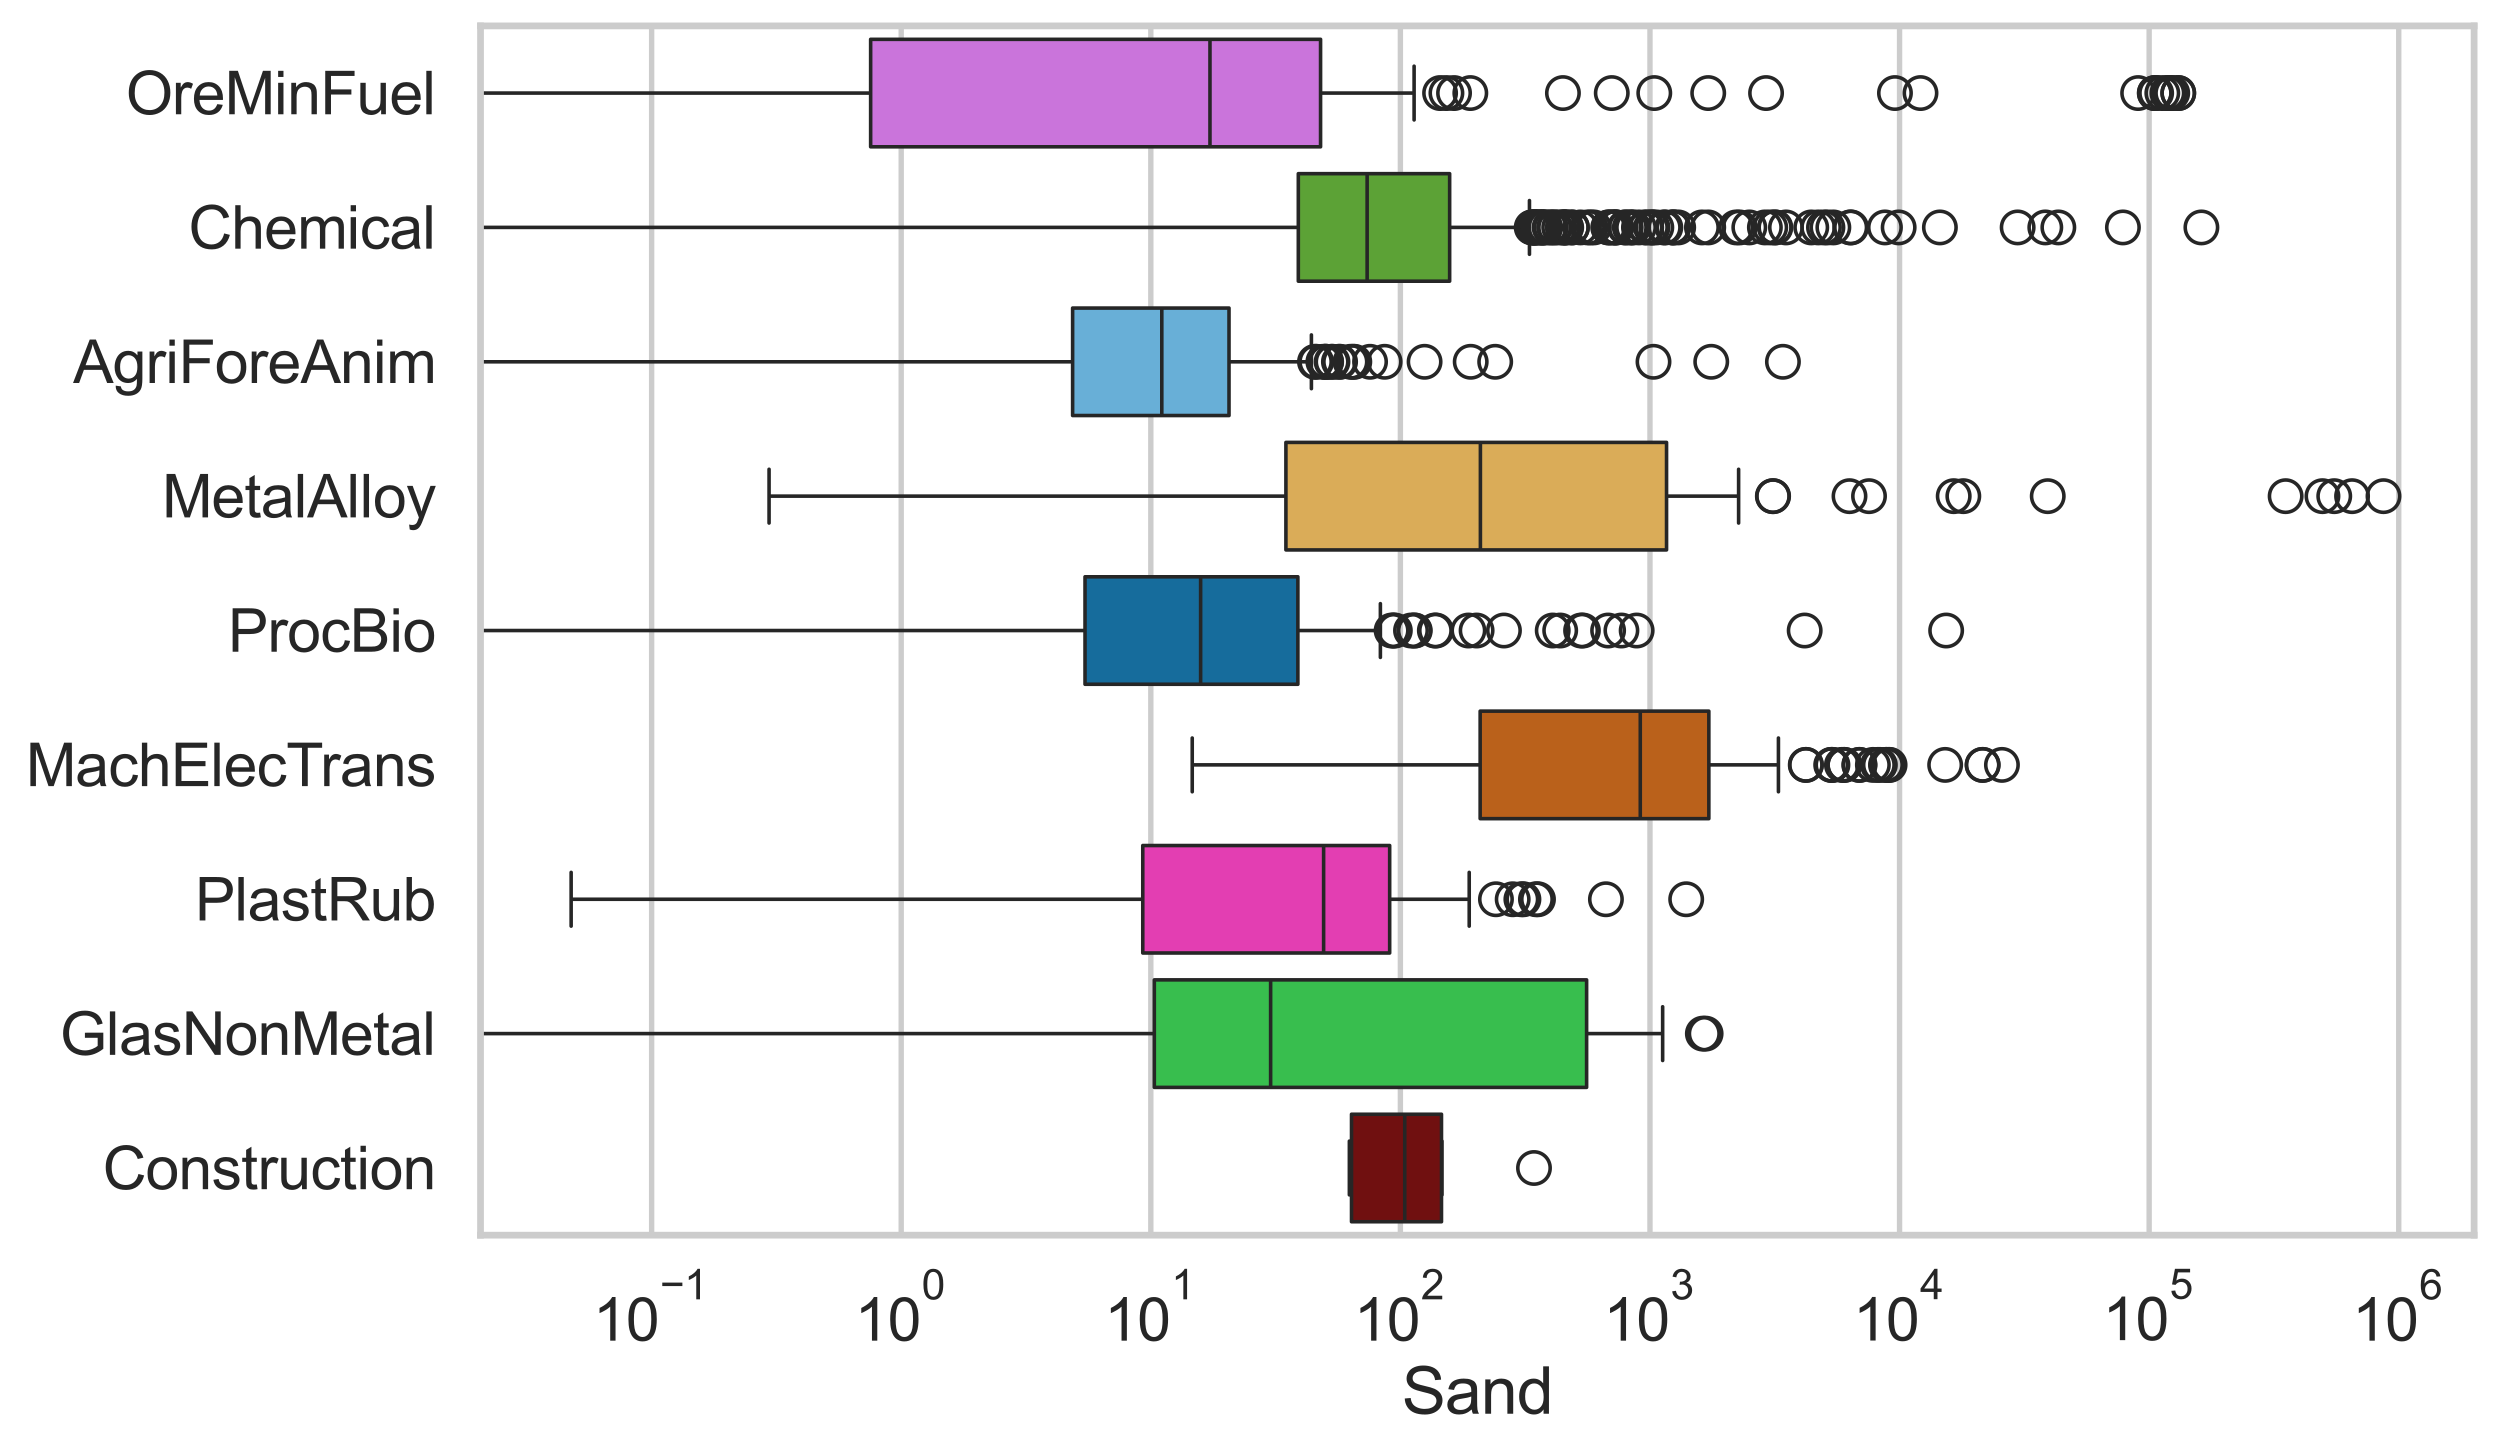 <?xml version="1.0" encoding="utf-8" standalone="no"?>
<!DOCTYPE svg PUBLIC "-//W3C//DTD SVG 1.1//EN"
  "http://www.w3.org/Graphics/SVG/1.1/DTD/svg11.dtd">
<svg xmlns:xlink="http://www.w3.org/1999/xlink" width="695.577pt" height="404.121pt" viewBox="0 0 695.577 404.121" xmlns="http://www.w3.org/2000/svg" version="1.1">
 <defs>
  <style type="text/css">*{stroke-linejoin: round; stroke-linecap: butt}</style>
 </defs>
 <g id="figure_1">
  <g id="patch_1">
   <path d="M 0 404.121 
L 695.577 404.121 
L 695.577 0 
L 0 0 
z
" style="fill: #ffffff"/>
  </g>
  <g id="axes_1">
   <g id="patch_2">
    <path d="M 133.697 343.665 
L 688.377 343.665 
L 688.377 7.2 
L 133.697 7.2 
z
" style="fill: #ffffff"/>
   </g>
   <g id="matplotlib.axis_1">
    <g id="xtick_1">
     <g id="line2d_1">
      <path d="M 181.304 343.665 
L 181.304 7.2 
" clip-path="url(#p7e5b88539c)" style="fill: none; stroke: #cccccc; stroke-width: 1.5; stroke-linecap: round"/>
     </g>
     <g id="text_1">
      <!-- $\mathdefault{10^{-1}}$ -->
      <g style="fill: #262626" transform="translate(164.969 373.18) scale(0.165 -0.165)">
       <defs>
        <path id="ArialMT-31" d="M 2384 0 
L 1822 0 
L 1822 3584 
Q 1619 3391 1289 3197 
Q 959 3003 697 2906 
L 697 3450 
Q 1169 3672 1522 3987 
Q 1875 4303 2022 4600 
L 2384 4600 
L 2384 0 
z
" transform="scale(0.016)"/>
        <path id="ArialMT-30" d="M 266 2259 
Q 266 3072 433 3567 
Q 600 4063 929 4331 
Q 1259 4600 1759 4600 
Q 2128 4600 2406 4451 
Q 2684 4303 2865 4023 
Q 3047 3744 3150 3342 
Q 3253 2941 3253 2259 
Q 3253 1453 3087 958 
Q 2922 463 2592 192 
Q 2263 -78 1759 -78 
Q 1097 -78 719 397 
Q 266 969 266 2259 
z
M 844 2259 
Q 844 1131 1108 757 
Q 1372 384 1759 384 
Q 2147 384 2411 759 
Q 2675 1134 2675 2259 
Q 2675 3391 2411 3762 
Q 2147 4134 1753 4134 
Q 1366 4134 1134 3806 
Q 844 3388 844 2259 
z
" transform="scale(0.016)"/>
        <path id="ArialMT-2212" d="M 3381 1997 
L 356 1997 
L 356 2522 
L 3381 2522 
L 3381 1997 
z
" transform="scale(0.016)"/>
       </defs>
       <use xlink:href="#ArialMT-31" transform="translate(0 0.994)"/>
       <use xlink:href="#ArialMT-30" transform="translate(55.615 0.994)"/>
       <use xlink:href="#ArialMT-2212" transform="translate(112.973 70.688) scale(0.7)"/>
       <use xlink:href="#ArialMT-31" transform="translate(153.852 70.688) scale(0.7)"/>
      </g>
     </g>
    </g>
    <g id="xtick_2">
     <g id="line2d_2">
      <path d="M 250.746 343.665 
L 250.746 7.2 
" clip-path="url(#p7e5b88539c)" style="fill: none; stroke: #cccccc; stroke-width: 1.5; stroke-linecap: round"/>
     </g>
     <g id="text_2">
      <!-- $\mathdefault{10^{0}}$ -->
      <g style="fill: #262626" transform="translate(237.794 373.18) scale(0.165 -0.165)">
       <use xlink:href="#ArialMT-31" transform="translate(0 0.994)"/>
       <use xlink:href="#ArialMT-30" transform="translate(55.615 0.994)"/>
       <use xlink:href="#ArialMT-30" transform="translate(112.973 70.688) scale(0.7)"/>
      </g>
     </g>
    </g>
    <g id="xtick_3">
     <g id="line2d_3">
      <path d="M 320.189 343.665 
L 320.189 7.2 
" clip-path="url(#p7e5b88539c)" style="fill: none; stroke: #cccccc; stroke-width: 1.5; stroke-linecap: round"/>
     </g>
     <g id="text_3">
      <!-- $\mathdefault{10^{1}}$ -->
      <g style="fill: #262626" transform="translate(307.236 373.18) scale(0.165 -0.165)">
       <use xlink:href="#ArialMT-31" transform="translate(0 0.994)"/>
       <use xlink:href="#ArialMT-30" transform="translate(55.615 0.994)"/>
       <use xlink:href="#ArialMT-31" transform="translate(112.973 70.688) scale(0.7)"/>
      </g>
     </g>
    </g>
    <g id="xtick_4">
     <g id="line2d_4">
      <path d="M 389.631 343.665 
L 389.631 7.2 
" clip-path="url(#p7e5b88539c)" style="fill: none; stroke: #cccccc; stroke-width: 1.5; stroke-linecap: round"/>
     </g>
     <g id="text_4">
      <!-- $\mathdefault{10^{2}}$ -->
      <g style="fill: #262626" transform="translate(376.679 373.18) scale(0.165 -0.165)">
       <defs>
        <path id="ArialMT-32" d="M 3222 541 
L 3222 0 
L 194 0 
Q 188 203 259 391 
Q 375 700 629 1000 
Q 884 1300 1366 1694 
Q 2113 2306 2375 2664 
Q 2638 3022 2638 3341 
Q 2638 3675 2398 3904 
Q 2159 4134 1775 4134 
Q 1369 4134 1125 3890 
Q 881 3647 878 3216 
L 300 3275 
Q 359 3922 746 4261 
Q 1134 4600 1788 4600 
Q 2447 4600 2831 4234 
Q 3216 3869 3216 3328 
Q 3216 3053 3103 2787 
Q 2991 2522 2730 2228 
Q 2469 1934 1863 1422 
Q 1356 997 1212 845 
Q 1069 694 975 541 
L 3222 541 
z
" transform="scale(0.016)"/>
       </defs>
       <use xlink:href="#ArialMT-31" transform="translate(0 0.994)"/>
       <use xlink:href="#ArialMT-30" transform="translate(55.615 0.994)"/>
       <use xlink:href="#ArialMT-32" transform="translate(112.973 70.688) scale(0.7)"/>
      </g>
     </g>
    </g>
    <g id="xtick_5">
     <g id="line2d_5">
      <path d="M 459.074 343.665 
L 459.074 7.2 
" clip-path="url(#p7e5b88539c)" style="fill: none; stroke: #cccccc; stroke-width: 1.5; stroke-linecap: round"/>
     </g>
     <g id="text_5">
      <!-- $\mathdefault{10^{3}}$ -->
      <g style="fill: #262626" transform="translate(446.121 373.18) scale(0.165 -0.165)">
       <defs>
        <path id="ArialMT-33" d="M 269 1209 
L 831 1284 
Q 928 806 1161 595 
Q 1394 384 1728 384 
Q 2125 384 2398 659 
Q 2672 934 2672 1341 
Q 2672 1728 2419 1979 
Q 2166 2231 1775 2231 
Q 1616 2231 1378 2169 
L 1441 2663 
Q 1497 2656 1531 2656 
Q 1891 2656 2178 2843 
Q 2466 3031 2466 3422 
Q 2466 3731 2256 3934 
Q 2047 4138 1716 4138 
Q 1388 4138 1169 3931 
Q 950 3725 888 3313 
L 325 3413 
Q 428 3978 793 4289 
Q 1159 4600 1703 4600 
Q 2078 4600 2393 4439 
Q 2709 4278 2876 4000 
Q 3044 3722 3044 3409 
Q 3044 3113 2884 2869 
Q 2725 2625 2413 2481 
Q 2819 2388 3044 2092 
Q 3269 1797 3269 1353 
Q 3269 753 2831 336 
Q 2394 -81 1725 -81 
Q 1122 -81 723 278 
Q 325 638 269 1209 
z
" transform="scale(0.016)"/>
       </defs>
       <use xlink:href="#ArialMT-31" transform="translate(0 0.994)"/>
       <use xlink:href="#ArialMT-30" transform="translate(55.615 0.994)"/>
       <use xlink:href="#ArialMT-33" transform="translate(112.973 70.688) scale(0.7)"/>
      </g>
     </g>
    </g>
    <g id="xtick_6">
     <g id="line2d_6">
      <path d="M 528.516 343.665 
L 528.516 7.2 
" clip-path="url(#p7e5b88539c)" style="fill: none; stroke: #cccccc; stroke-width: 1.5; stroke-linecap: round"/>
     </g>
     <g id="text_6">
      <!-- $\mathdefault{10^{4}}$ -->
      <g style="fill: #262626" transform="translate(515.564 373.015) scale(0.165 -0.165)">
       <defs>
        <path id="ArialMT-34" d="M 2069 0 
L 2069 1097 
L 81 1097 
L 81 1613 
L 2172 4581 
L 2631 4581 
L 2631 1613 
L 3250 1613 
L 3250 1097 
L 2631 1097 
L 2631 0 
L 2069 0 
z
M 2069 1613 
L 2069 3678 
L 634 1613 
L 2069 1613 
z
" transform="scale(0.016)"/>
       </defs>
       <use xlink:href="#ArialMT-31" transform="translate(0 0.202)"/>
       <use xlink:href="#ArialMT-30" transform="translate(55.615 0.202)"/>
       <use xlink:href="#ArialMT-34" transform="translate(112.973 69.895) scale(0.7)"/>
      </g>
     </g>
    </g>
    <g id="xtick_7">
     <g id="line2d_7">
      <path d="M 597.959 343.665 
L 597.959 7.2 
" clip-path="url(#p7e5b88539c)" style="fill: none; stroke: #cccccc; stroke-width: 1.5; stroke-linecap: round"/>
     </g>
     <g id="text_7">
      <!-- $\mathdefault{10^{5}}$ -->
      <g style="fill: #262626" transform="translate(585.006 373.015) scale(0.165 -0.165)">
       <defs>
        <path id="ArialMT-35" d="M 266 1200 
L 856 1250 
Q 922 819 1161 601 
Q 1400 384 1738 384 
Q 2144 384 2425 690 
Q 2706 997 2706 1503 
Q 2706 1984 2436 2262 
Q 2166 2541 1728 2541 
Q 1456 2541 1237 2417 
Q 1019 2294 894 2097 
L 366 2166 
L 809 4519 
L 3088 4519 
L 3088 3981 
L 1259 3981 
L 1013 2750 
Q 1425 3038 1878 3038 
Q 2478 3038 2890 2622 
Q 3303 2206 3303 1553 
Q 3303 931 2941 478 
Q 2500 -78 1738 -78 
Q 1113 -78 717 272 
Q 322 622 266 1200 
z
" transform="scale(0.016)"/>
       </defs>
       <use xlink:href="#ArialMT-31" transform="translate(0 0.88)"/>
       <use xlink:href="#ArialMT-30" transform="translate(55.615 0.88)"/>
       <use xlink:href="#ArialMT-35" transform="translate(112.973 70.573) scale(0.7)"/>
      </g>
     </g>
    </g>
    <g id="xtick_8">
     <g id="line2d_8">
      <path d="M 667.401 343.665 
L 667.401 7.2 
" clip-path="url(#p7e5b88539c)" style="fill: none; stroke: #cccccc; stroke-width: 1.5; stroke-linecap: round"/>
     </g>
     <g id="text_8">
      <!-- $\mathdefault{10^{6}}$ -->
      <g style="fill: #262626" transform="translate(654.449 373.18) scale(0.165 -0.165)">
       <defs>
        <path id="ArialMT-36" d="M 3184 3459 
L 2625 3416 
Q 2550 3747 2413 3897 
Q 2184 4138 1850 4138 
Q 1581 4138 1378 3988 
Q 1113 3794 959 3422 
Q 806 3050 800 2363 
Q 1003 2672 1297 2822 
Q 1591 2972 1913 2972 
Q 2475 2972 2870 2558 
Q 3266 2144 3266 1488 
Q 3266 1056 3080 686 
Q 2894 316 2569 119 
Q 2244 -78 1831 -78 
Q 1128 -78 684 439 
Q 241 956 241 2144 
Q 241 3472 731 4075 
Q 1159 4600 1884 4600 
Q 2425 4600 2770 4297 
Q 3116 3994 3184 3459 
z
M 888 1484 
Q 888 1194 1011 928 
Q 1134 663 1356 523 
Q 1578 384 1822 384 
Q 2178 384 2434 671 
Q 2691 959 2691 1453 
Q 2691 1928 2437 2201 
Q 2184 2475 1800 2475 
Q 1419 2475 1153 2201 
Q 888 1928 888 1484 
z
" transform="scale(0.016)"/>
       </defs>
       <use xlink:href="#ArialMT-31" transform="translate(0 0.994)"/>
       <use xlink:href="#ArialMT-30" transform="translate(55.615 0.994)"/>
       <use xlink:href="#ArialMT-36" transform="translate(112.973 70.688) scale(0.7)"/>
      </g>
     </g>
    </g>
    <g id="xtick_9"/>
    <g id="xtick_10"/>
    <g id="xtick_11"/>
    <g id="xtick_12"/>
    <g id="xtick_13"/>
    <g id="xtick_14"/>
    <g id="xtick_15"/>
    <g id="xtick_16"/>
    <g id="xtick_17"/>
    <g id="xtick_18"/>
    <g id="xtick_19"/>
    <g id="xtick_20"/>
    <g id="xtick_21"/>
    <g id="xtick_22"/>
    <g id="xtick_23"/>
    <g id="xtick_24"/>
    <g id="xtick_25"/>
    <g id="xtick_26"/>
    <g id="xtick_27"/>
    <g id="xtick_28"/>
    <g id="xtick_29"/>
    <g id="xtick_30"/>
    <g id="xtick_31"/>
    <g id="xtick_32"/>
    <g id="xtick_33"/>
    <g id="xtick_34"/>
    <g id="xtick_35"/>
    <g id="xtick_36"/>
    <g id="xtick_37"/>
    <g id="xtick_38"/>
    <g id="xtick_39"/>
    <g id="xtick_40"/>
    <g id="xtick_41"/>
    <g id="xtick_42"/>
    <g id="xtick_43"/>
    <g id="xtick_44"/>
    <g id="xtick_45"/>
    <g id="xtick_46"/>
    <g id="xtick_47"/>
    <g id="xtick_48"/>
    <g id="xtick_49"/>
    <g id="xtick_50"/>
    <g id="xtick_51"/>
    <g id="xtick_52"/>
    <g id="xtick_53"/>
    <g id="xtick_54"/>
    <g id="xtick_55"/>
    <g id="xtick_56"/>
    <g id="xtick_57"/>
    <g id="xtick_58"/>
    <g id="xtick_59"/>
    <g id="xtick_60"/>
    <g id="xtick_61"/>
    <g id="xtick_62"/>
    <g id="xtick_63"/>
    <g id="xtick_64"/>
    <g id="xtick_65"/>
    <g id="xtick_66"/>
    <g id="xtick_67"/>
    <g id="xtick_68"/>
    <g id="xtick_69"/>
    <g id="xtick_70"/>
    <g id="xtick_71"/>
    <g id="xtick_72"/>
    <g id="text_9">
     <!-- Sand -->
     <g style="fill: #262626" transform="translate(390.019 393.344) scale(0.18 -0.18)">
      <defs>
       <path id="ArialMT-53" d="M 288 1472 
L 859 1522 
Q 900 1178 1048 958 
Q 1197 738 1509 602 
Q 1822 466 2213 466 
Q 2559 466 2825 569 
Q 3091 672 3220 851 
Q 3350 1031 3350 1244 
Q 3350 1459 3225 1620 
Q 3100 1781 2813 1891 
Q 2628 1963 1997 2114 
Q 1366 2266 1113 2400 
Q 784 2572 623 2826 
Q 463 3081 463 3397 
Q 463 3744 659 4045 
Q 856 4347 1234 4503 
Q 1613 4659 2075 4659 
Q 2584 4659 2973 4495 
Q 3363 4331 3572 4012 
Q 3781 3694 3797 3291 
L 3216 3247 
Q 3169 3681 2898 3903 
Q 2628 4125 2100 4125 
Q 1550 4125 1298 3923 
Q 1047 3722 1047 3438 
Q 1047 3191 1225 3031 
Q 1400 2872 2139 2705 
Q 2878 2538 3153 2413 
Q 3553 2228 3743 1945 
Q 3934 1663 3934 1294 
Q 3934 928 3725 604 
Q 3516 281 3123 101 
Q 2731 -78 2241 -78 
Q 1619 -78 1198 103 
Q 778 284 539 648 
Q 300 1013 288 1472 
z
" transform="scale(0.016)"/>
       <path id="ArialMT-61" d="M 2588 409 
Q 2275 144 1986 34 
Q 1697 -75 1366 -75 
Q 819 -75 525 192 
Q 231 459 231 875 
Q 231 1119 342 1320 
Q 453 1522 633 1644 
Q 813 1766 1038 1828 
Q 1203 1872 1538 1913 
Q 2219 1994 2541 2106 
Q 2544 2222 2544 2253 
Q 2544 2597 2384 2738 
Q 2169 2928 1744 2928 
Q 1347 2928 1158 2789 
Q 969 2650 878 2297 
L 328 2372 
Q 403 2725 575 2942 
Q 747 3159 1072 3276 
Q 1397 3394 1825 3394 
Q 2250 3394 2515 3294 
Q 2781 3194 2906 3042 
Q 3031 2891 3081 2659 
Q 3109 2516 3109 2141 
L 3109 1391 
Q 3109 606 3145 398 
Q 3181 191 3288 0 
L 2700 0 
Q 2613 175 2588 409 
z
M 2541 1666 
Q 2234 1541 1622 1453 
Q 1275 1403 1131 1340 
Q 988 1278 909 1158 
Q 831 1038 831 891 
Q 831 666 1001 516 
Q 1172 366 1500 366 
Q 1825 366 2078 508 
Q 2331 650 2450 897 
Q 2541 1088 2541 1459 
L 2541 1666 
z
" transform="scale(0.016)"/>
       <path id="ArialMT-6e" d="M 422 0 
L 422 3319 
L 928 3319 
L 928 2847 
Q 1294 3394 1984 3394 
Q 2284 3394 2536 3286 
Q 2788 3178 2913 3003 
Q 3038 2828 3088 2588 
Q 3119 2431 3119 2041 
L 3119 0 
L 2556 0 
L 2556 2019 
Q 2556 2363 2490 2533 
Q 2425 2703 2258 2804 
Q 2091 2906 1866 2906 
Q 1506 2906 1245 2678 
Q 984 2450 984 1813 
L 984 0 
L 422 0 
z
" transform="scale(0.016)"/>
       <path id="ArialMT-64" d="M 2575 0 
L 2575 419 
Q 2259 -75 1647 -75 
Q 1250 -75 917 144 
Q 584 363 401 755 
Q 219 1147 219 1656 
Q 219 2153 384 2558 
Q 550 2963 881 3178 
Q 1213 3394 1622 3394 
Q 1922 3394 2156 3267 
Q 2391 3141 2538 2938 
L 2538 4581 
L 3097 4581 
L 3097 0 
L 2575 0 
z
M 797 1656 
Q 797 1019 1065 703 
Q 1334 388 1700 388 
Q 2069 388 2326 689 
Q 2584 991 2584 1609 
Q 2584 2291 2321 2609 
Q 2059 2928 1675 2928 
Q 1300 2928 1048 2622 
Q 797 2316 797 1656 
z
" transform="scale(0.016)"/>
      </defs>
      <use xlink:href="#ArialMT-53"/>
      <use xlink:href="#ArialMT-61" transform="translate(66.699 0)"/>
      <use xlink:href="#ArialMT-6e" transform="translate(122.314 0)"/>
      <use xlink:href="#ArialMT-64" transform="translate(177.93 0)"/>
     </g>
    </g>
   </g>
   <g id="matplotlib.axis_2">
    <g id="ytick_1">
     <g id="text_10">
      <!-- OreMinFuel -->
      <g style="fill: #262626" transform="translate(35.013 31.798) scale(0.165 -0.165)">
       <defs>
        <path id="ArialMT-4f" d="M 309 2231 
Q 309 3372 921 4017 
Q 1534 4663 2503 4663 
Q 3138 4663 3647 4359 
Q 4156 4056 4423 3514 
Q 4691 2972 4691 2284 
Q 4691 1588 4409 1038 
Q 4128 488 3612 205 
Q 3097 -78 2500 -78 
Q 1853 -78 1343 234 
Q 834 547 571 1087 
Q 309 1628 309 2231 
z
M 934 2222 
Q 934 1394 1379 917 
Q 1825 441 2497 441 
Q 3181 441 3623 922 
Q 4066 1403 4066 2288 
Q 4066 2847 3877 3264 
Q 3688 3681 3323 3911 
Q 2959 4141 2506 4141 
Q 1863 4141 1398 3698 
Q 934 3256 934 2222 
z
" transform="scale(0.016)"/>
        <path id="ArialMT-72" d="M 416 0 
L 416 3319 
L 922 3319 
L 922 2816 
Q 1116 3169 1280 3281 
Q 1444 3394 1641 3394 
Q 1925 3394 2219 3213 
L 2025 2691 
Q 1819 2813 1613 2813 
Q 1428 2813 1281 2702 
Q 1134 2591 1072 2394 
Q 978 2094 978 1738 
L 978 0 
L 416 0 
z
" transform="scale(0.016)"/>
        <path id="ArialMT-65" d="M 2694 1069 
L 3275 997 
Q 3138 488 2766 206 
Q 2394 -75 1816 -75 
Q 1088 -75 661 373 
Q 234 822 234 1631 
Q 234 2469 665 2931 
Q 1097 3394 1784 3394 
Q 2450 3394 2872 2941 
Q 3294 2488 3294 1666 
Q 3294 1616 3291 1516 
L 816 1516 
Q 847 969 1125 678 
Q 1403 388 1819 388 
Q 2128 388 2347 550 
Q 2566 713 2694 1069 
z
M 847 1978 
L 2700 1978 
Q 2663 2397 2488 2606 
Q 2219 2931 1791 2931 
Q 1403 2931 1139 2672 
Q 875 2413 847 1978 
z
" transform="scale(0.016)"/>
        <path id="ArialMT-4d" d="M 475 0 
L 475 4581 
L 1388 4581 
L 2472 1338 
Q 2622 884 2691 659 
Q 2769 909 2934 1394 
L 4031 4581 
L 4847 4581 
L 4847 0 
L 4263 0 
L 4263 3834 
L 2931 0 
L 2384 0 
L 1059 3900 
L 1059 0 
L 475 0 
z
" transform="scale(0.016)"/>
        <path id="ArialMT-69" d="M 425 3934 
L 425 4581 
L 988 4581 
L 988 3934 
L 425 3934 
z
M 425 0 
L 425 3319 
L 988 3319 
L 988 0 
L 425 0 
z
" transform="scale(0.016)"/>
        <path id="ArialMT-46" d="M 525 0 
L 525 4581 
L 3616 4581 
L 3616 4041 
L 1131 4041 
L 1131 2622 
L 3281 2622 
L 3281 2081 
L 1131 2081 
L 1131 0 
L 525 0 
z
" transform="scale(0.016)"/>
        <path id="ArialMT-75" d="M 2597 0 
L 2597 488 
Q 2209 -75 1544 -75 
Q 1250 -75 995 37 
Q 741 150 617 320 
Q 494 491 444 738 
Q 409 903 409 1263 
L 409 3319 
L 972 3319 
L 972 1478 
Q 972 1038 1006 884 
Q 1059 663 1231 536 
Q 1403 409 1656 409 
Q 1909 409 2131 539 
Q 2353 669 2445 892 
Q 2538 1116 2538 1541 
L 2538 3319 
L 3100 3319 
L 3100 0 
L 2597 0 
z
" transform="scale(0.016)"/>
        <path id="ArialMT-6c" d="M 409 0 
L 409 4581 
L 972 4581 
L 972 0 
L 409 0 
z
" transform="scale(0.016)"/>
       </defs>
       <use xlink:href="#ArialMT-4f"/>
       <use xlink:href="#ArialMT-72" transform="translate(77.783 0)"/>
       <use xlink:href="#ArialMT-65" transform="translate(111.084 0)"/>
       <use xlink:href="#ArialMT-4d" transform="translate(166.699 0)"/>
       <use xlink:href="#ArialMT-69" transform="translate(250 0)"/>
       <use xlink:href="#ArialMT-6e" transform="translate(272.217 0)"/>
       <use xlink:href="#ArialMT-46" transform="translate(327.832 0)"/>
       <use xlink:href="#ArialMT-75" transform="translate(388.916 0)"/>
       <use xlink:href="#ArialMT-65" transform="translate(444.531 0)"/>
       <use xlink:href="#ArialMT-6c" transform="translate(500.146 0)"/>
      </g>
     </g>
    </g>
    <g id="ytick_2">
     <g id="text_11">
      <!-- Chemical -->
      <g style="fill: #262626" transform="translate(52.428 69.183) scale(0.165 -0.165)">
       <defs>
        <path id="ArialMT-43" d="M 3763 1606 
L 4369 1453 
Q 4178 706 3683 314 
Q 3188 -78 2472 -78 
Q 1731 -78 1267 223 
Q 803 525 561 1097 
Q 319 1669 319 2325 
Q 319 3041 592 3573 
Q 866 4106 1370 4382 
Q 1875 4659 2481 4659 
Q 3169 4659 3637 4309 
Q 4106 3959 4291 3325 
L 3694 3184 
Q 3534 3684 3231 3912 
Q 2928 4141 2469 4141 
Q 1941 4141 1586 3887 
Q 1231 3634 1087 3207 
Q 944 2781 944 2328 
Q 944 1744 1114 1308 
Q 1284 872 1643 656 
Q 2003 441 2422 441 
Q 2931 441 3284 734 
Q 3638 1028 3763 1606 
z
" transform="scale(0.016)"/>
        <path id="ArialMT-68" d="M 422 0 
L 422 4581 
L 984 4581 
L 984 2938 
Q 1378 3394 1978 3394 
Q 2347 3394 2619 3248 
Q 2891 3103 3008 2847 
Q 3125 2591 3125 2103 
L 3125 0 
L 2563 0 
L 2563 2103 
Q 2563 2525 2380 2717 
Q 2197 2909 1863 2909 
Q 1613 2909 1392 2779 
Q 1172 2650 1078 2428 
Q 984 2206 984 1816 
L 984 0 
L 422 0 
z
" transform="scale(0.016)"/>
        <path id="ArialMT-6d" d="M 422 0 
L 422 3319 
L 925 3319 
L 925 2853 
Q 1081 3097 1340 3245 
Q 1600 3394 1931 3394 
Q 2300 3394 2536 3241 
Q 2772 3088 2869 2813 
Q 3263 3394 3894 3394 
Q 4388 3394 4653 3120 
Q 4919 2847 4919 2278 
L 4919 0 
L 4359 0 
L 4359 2091 
Q 4359 2428 4304 2576 
Q 4250 2725 4106 2815 
Q 3963 2906 3769 2906 
Q 3419 2906 3187 2673 
Q 2956 2441 2956 1928 
L 2956 0 
L 2394 0 
L 2394 2156 
Q 2394 2531 2256 2718 
Q 2119 2906 1806 2906 
Q 1569 2906 1367 2781 
Q 1166 2656 1075 2415 
Q 984 2175 984 1722 
L 984 0 
L 422 0 
z
" transform="scale(0.016)"/>
        <path id="ArialMT-63" d="M 2588 1216 
L 3141 1144 
Q 3050 572 2676 248 
Q 2303 -75 1759 -75 
Q 1078 -75 664 370 
Q 250 816 250 1647 
Q 250 2184 428 2587 
Q 606 2991 970 3192 
Q 1334 3394 1763 3394 
Q 2303 3394 2647 3120 
Q 2991 2847 3088 2344 
L 2541 2259 
Q 2463 2594 2264 2762 
Q 2066 2931 1784 2931 
Q 1359 2931 1093 2626 
Q 828 2322 828 1663 
Q 828 994 1084 691 
Q 1341 388 1753 388 
Q 2084 388 2306 591 
Q 2528 794 2588 1216 
z
" transform="scale(0.016)"/>
       </defs>
       <use xlink:href="#ArialMT-43"/>
       <use xlink:href="#ArialMT-68" transform="translate(72.217 0)"/>
       <use xlink:href="#ArialMT-65" transform="translate(127.832 0)"/>
       <use xlink:href="#ArialMT-6d" transform="translate(183.447 0)"/>
       <use xlink:href="#ArialMT-69" transform="translate(266.748 0)"/>
       <use xlink:href="#ArialMT-63" transform="translate(288.965 0)"/>
       <use xlink:href="#ArialMT-61" transform="translate(338.965 0)"/>
       <use xlink:href="#ArialMT-6c" transform="translate(394.58 0)"/>
      </g>
     </g>
    </g>
    <g id="ytick_3">
     <g id="text_12">
      <!-- AgriForeAnim -->
      <g style="fill: #262626" transform="translate(20.341 106.568) scale(0.165 -0.165)">
       <defs>
        <path id="ArialMT-41" d="M -9 0 
L 1750 4581 
L 2403 4581 
L 4278 0 
L 3588 0 
L 3053 1388 
L 1138 1388 
L 634 0 
L -9 0 
z
M 1313 1881 
L 2866 1881 
L 2388 3150 
Q 2169 3728 2063 4100 
Q 1975 3659 1816 3225 
L 1313 1881 
z
" transform="scale(0.016)"/>
        <path id="ArialMT-67" d="M 319 -275 
L 866 -356 
Q 900 -609 1056 -725 
Q 1266 -881 1628 -881 
Q 2019 -881 2231 -725 
Q 2444 -569 2519 -288 
Q 2563 -116 2559 434 
Q 2191 0 1641 0 
Q 956 0 581 494 
Q 206 988 206 1678 
Q 206 2153 378 2554 
Q 550 2956 876 3175 
Q 1203 3394 1644 3394 
Q 2231 3394 2613 2919 
L 2613 3319 
L 3131 3319 
L 3131 450 
Q 3131 -325 2973 -648 
Q 2816 -972 2473 -1159 
Q 2131 -1347 1631 -1347 
Q 1038 -1347 672 -1080 
Q 306 -813 319 -275 
z
M 784 1719 
Q 784 1066 1043 766 
Q 1303 466 1694 466 
Q 2081 466 2343 764 
Q 2606 1063 2606 1700 
Q 2606 2309 2336 2618 
Q 2066 2928 1684 2928 
Q 1309 2928 1046 2623 
Q 784 2319 784 1719 
z
" transform="scale(0.016)"/>
        <path id="ArialMT-6f" d="M 213 1659 
Q 213 2581 725 3025 
Q 1153 3394 1769 3394 
Q 2453 3394 2887 2945 
Q 3322 2497 3322 1706 
Q 3322 1066 3130 698 
Q 2938 331 2570 128 
Q 2203 -75 1769 -75 
Q 1072 -75 642 372 
Q 213 819 213 1659 
z
M 791 1659 
Q 791 1022 1069 705 
Q 1347 388 1769 388 
Q 2188 388 2466 706 
Q 2744 1025 2744 1678 
Q 2744 2294 2464 2611 
Q 2184 2928 1769 2928 
Q 1347 2928 1069 2612 
Q 791 2297 791 1659 
z
" transform="scale(0.016)"/>
       </defs>
       <use xlink:href="#ArialMT-41"/>
       <use xlink:href="#ArialMT-67" transform="translate(66.699 0)"/>
       <use xlink:href="#ArialMT-72" transform="translate(122.314 0)"/>
       <use xlink:href="#ArialMT-69" transform="translate(155.615 0)"/>
       <use xlink:href="#ArialMT-46" transform="translate(177.832 0)"/>
       <use xlink:href="#ArialMT-6f" transform="translate(238.916 0)"/>
       <use xlink:href="#ArialMT-72" transform="translate(294.531 0)"/>
       <use xlink:href="#ArialMT-65" transform="translate(327.832 0)"/>
       <use xlink:href="#ArialMT-41" transform="translate(383.447 0)"/>
       <use xlink:href="#ArialMT-6e" transform="translate(450.146 0)"/>
       <use xlink:href="#ArialMT-69" transform="translate(505.762 0)"/>
       <use xlink:href="#ArialMT-6d" transform="translate(527.979 0)"/>
      </g>
     </g>
    </g>
    <g id="ytick_4">
     <g id="text_13">
      <!-- MetalAlloy -->
      <g style="fill: #262626" transform="translate(45.088 143.953) scale(0.165 -0.165)">
       <defs>
        <path id="ArialMT-74" d="M 1650 503 
L 1731 6 
Q 1494 -44 1306 -44 
Q 1000 -44 831 53 
Q 663 150 594 308 
Q 525 466 525 972 
L 525 2881 
L 113 2881 
L 113 3319 
L 525 3319 
L 525 4141 
L 1084 4478 
L 1084 3319 
L 1650 3319 
L 1650 2881 
L 1084 2881 
L 1084 941 
Q 1084 700 1114 631 
Q 1144 563 1211 522 
Q 1278 481 1403 481 
Q 1497 481 1650 503 
z
" transform="scale(0.016)"/>
        <path id="ArialMT-79" d="M 397 -1278 
L 334 -750 
Q 519 -800 656 -800 
Q 844 -800 956 -737 
Q 1069 -675 1141 -563 
Q 1194 -478 1313 -144 
Q 1328 -97 1363 -6 
L 103 3319 
L 709 3319 
L 1400 1397 
Q 1534 1031 1641 628 
Q 1738 1016 1872 1384 
L 2581 3319 
L 3144 3319 
L 1881 -56 
Q 1678 -603 1566 -809 
Q 1416 -1088 1222 -1217 
Q 1028 -1347 759 -1347 
Q 597 -1347 397 -1278 
z
" transform="scale(0.016)"/>
       </defs>
       <use xlink:href="#ArialMT-4d"/>
       <use xlink:href="#ArialMT-65" transform="translate(83.301 0)"/>
       <use xlink:href="#ArialMT-74" transform="translate(138.916 0)"/>
       <use xlink:href="#ArialMT-61" transform="translate(166.699 0)"/>
       <use xlink:href="#ArialMT-6c" transform="translate(222.314 0)"/>
       <use xlink:href="#ArialMT-41" transform="translate(244.531 0)"/>
       <use xlink:href="#ArialMT-6c" transform="translate(311.23 0)"/>
       <use xlink:href="#ArialMT-6c" transform="translate(333.447 0)"/>
       <use xlink:href="#ArialMT-6f" transform="translate(355.664 0)"/>
       <use xlink:href="#ArialMT-79" transform="translate(411.279 0)"/>
      </g>
     </g>
    </g>
    <g id="ytick_5">
     <g id="text_14">
      <!-- ProcBio -->
      <g style="fill: #262626" transform="translate(63.424 181.337) scale(0.165 -0.165)">
       <defs>
        <path id="ArialMT-50" d="M 494 0 
L 494 4581 
L 2222 4581 
Q 2678 4581 2919 4538 
Q 3256 4481 3484 4323 
Q 3713 4166 3852 3881 
Q 3991 3597 3991 3256 
Q 3991 2672 3619 2267 
Q 3247 1863 2275 1863 
L 1100 1863 
L 1100 0 
L 494 0 
z
M 1100 2403 
L 2284 2403 
Q 2872 2403 3119 2622 
Q 3366 2841 3366 3238 
Q 3366 3525 3220 3729 
Q 3075 3934 2838 4000 
Q 2684 4041 2272 4041 
L 1100 4041 
L 1100 2403 
z
" transform="scale(0.016)"/>
        <path id="ArialMT-42" d="M 469 0 
L 469 4581 
L 2188 4581 
Q 2713 4581 3030 4442 
Q 3347 4303 3526 4014 
Q 3706 3725 3706 3409 
Q 3706 3116 3547 2856 
Q 3388 2597 3066 2438 
Q 3481 2316 3704 2022 
Q 3928 1728 3928 1328 
Q 3928 1006 3792 729 
Q 3656 453 3456 303 
Q 3256 153 2954 76 
Q 2653 0 2216 0 
L 469 0 
z
M 1075 2656 
L 2066 2656 
Q 2469 2656 2644 2709 
Q 2875 2778 2992 2937 
Q 3109 3097 3109 3338 
Q 3109 3566 3000 3739 
Q 2891 3913 2687 3977 
Q 2484 4041 1991 4041 
L 1075 4041 
L 1075 2656 
z
M 1075 541 
L 2216 541 
Q 2509 541 2628 563 
Q 2838 600 2978 687 
Q 3119 775 3209 942 
Q 3300 1109 3300 1328 
Q 3300 1584 3169 1773 
Q 3038 1963 2805 2039 
Q 2572 2116 2134 2116 
L 1075 2116 
L 1075 541 
z
" transform="scale(0.016)"/>
       </defs>
       <use xlink:href="#ArialMT-50"/>
       <use xlink:href="#ArialMT-72" transform="translate(66.699 0)"/>
       <use xlink:href="#ArialMT-6f" transform="translate(100 0)"/>
       <use xlink:href="#ArialMT-63" transform="translate(155.615 0)"/>
       <use xlink:href="#ArialMT-42" transform="translate(205.615 0)"/>
       <use xlink:href="#ArialMT-69" transform="translate(272.314 0)"/>
       <use xlink:href="#ArialMT-6f" transform="translate(294.531 0)"/>
      </g>
     </g>
    </g>
    <g id="ytick_6">
     <g id="text_15">
      <!-- MachElecTrans -->
      <g style="fill: #262626" transform="translate(7.2 218.722) scale(0.165 -0.165)">
       <defs>
        <path id="ArialMT-45" d="M 506 0 
L 506 4581 
L 3819 4581 
L 3819 4041 
L 1113 4041 
L 1113 2638 
L 3647 2638 
L 3647 2100 
L 1113 2100 
L 1113 541 
L 3925 541 
L 3925 0 
L 506 0 
z
" transform="scale(0.016)"/>
        <path id="ArialMT-54" d="M 1659 0 
L 1659 4041 
L 150 4041 
L 150 4581 
L 3781 4581 
L 3781 4041 
L 2266 4041 
L 2266 0 
L 1659 0 
z
" transform="scale(0.016)"/>
        <path id="ArialMT-73" d="M 197 991 
L 753 1078 
Q 800 744 1014 566 
Q 1228 388 1613 388 
Q 2000 388 2187 545 
Q 2375 703 2375 916 
Q 2375 1106 2209 1216 
Q 2094 1291 1634 1406 
Q 1016 1563 777 1677 
Q 538 1791 414 1992 
Q 291 2194 291 2438 
Q 291 2659 392 2848 
Q 494 3038 669 3163 
Q 800 3259 1026 3326 
Q 1253 3394 1513 3394 
Q 1903 3394 2198 3281 
Q 2494 3169 2634 2976 
Q 2775 2784 2828 2463 
L 2278 2388 
Q 2241 2644 2061 2787 
Q 1881 2931 1553 2931 
Q 1166 2931 1000 2803 
Q 834 2675 834 2503 
Q 834 2394 903 2306 
Q 972 2216 1119 2156 
Q 1203 2125 1616 2013 
Q 2213 1853 2448 1751 
Q 2684 1650 2818 1456 
Q 2953 1263 2953 975 
Q 2953 694 2789 445 
Q 2625 197 2315 61 
Q 2006 -75 1616 -75 
Q 969 -75 630 194 
Q 291 463 197 991 
z
" transform="scale(0.016)"/>
       </defs>
       <use xlink:href="#ArialMT-4d"/>
       <use xlink:href="#ArialMT-61" transform="translate(83.301 0)"/>
       <use xlink:href="#ArialMT-63" transform="translate(138.916 0)"/>
       <use xlink:href="#ArialMT-68" transform="translate(188.916 0)"/>
       <use xlink:href="#ArialMT-45" transform="translate(244.531 0)"/>
       <use xlink:href="#ArialMT-6c" transform="translate(311.23 0)"/>
       <use xlink:href="#ArialMT-65" transform="translate(333.447 0)"/>
       <use xlink:href="#ArialMT-63" transform="translate(389.062 0)"/>
       <use xlink:href="#ArialMT-54" transform="translate(439.062 0)"/>
       <use xlink:href="#ArialMT-72" transform="translate(496.396 0)"/>
       <use xlink:href="#ArialMT-61" transform="translate(529.697 0)"/>
       <use xlink:href="#ArialMT-6e" transform="translate(585.312 0)"/>
       <use xlink:href="#ArialMT-73" transform="translate(640.928 0)"/>
      </g>
     </g>
    </g>
    <g id="ytick_7">
     <g id="text_16">
      <!-- PlastRub -->
      <g style="fill: #262626" transform="translate(54.248 256.107) scale(0.165 -0.165)">
       <defs>
        <path id="ArialMT-52" d="M 503 0 
L 503 4581 
L 2534 4581 
Q 3147 4581 3465 4457 
Q 3784 4334 3975 4021 
Q 4166 3709 4166 3331 
Q 4166 2844 3850 2509 
Q 3534 2175 2875 2084 
Q 3116 1969 3241 1856 
Q 3506 1613 3744 1247 
L 4541 0 
L 3778 0 
L 3172 953 
Q 2906 1366 2734 1584 
Q 2563 1803 2427 1890 
Q 2291 1978 2150 2013 
Q 2047 2034 1813 2034 
L 1109 2034 
L 1109 0 
L 503 0 
z
M 1109 2559 
L 2413 2559 
Q 2828 2559 3062 2645 
Q 3297 2731 3419 2920 
Q 3541 3109 3541 3331 
Q 3541 3656 3305 3865 
Q 3069 4075 2559 4075 
L 1109 4075 
L 1109 2559 
z
" transform="scale(0.016)"/>
        <path id="ArialMT-62" d="M 941 0 
L 419 0 
L 419 4581 
L 981 4581 
L 981 2947 
Q 1338 3394 1891 3394 
Q 2197 3394 2470 3270 
Q 2744 3147 2920 2923 
Q 3097 2700 3197 2384 
Q 3297 2069 3297 1709 
Q 3297 856 2875 390 
Q 2453 -75 1863 -75 
Q 1275 -75 941 416 
L 941 0 
z
M 934 1684 
Q 934 1088 1097 822 
Q 1363 388 1816 388 
Q 2184 388 2453 708 
Q 2722 1028 2722 1663 
Q 2722 2313 2464 2622 
Q 2206 2931 1841 2931 
Q 1472 2931 1203 2611 
Q 934 2291 934 1684 
z
" transform="scale(0.016)"/>
       </defs>
       <use xlink:href="#ArialMT-50"/>
       <use xlink:href="#ArialMT-6c" transform="translate(66.699 0)"/>
       <use xlink:href="#ArialMT-61" transform="translate(88.916 0)"/>
       <use xlink:href="#ArialMT-73" transform="translate(144.531 0)"/>
       <use xlink:href="#ArialMT-74" transform="translate(194.531 0)"/>
       <use xlink:href="#ArialMT-52" transform="translate(222.314 0)"/>
       <use xlink:href="#ArialMT-75" transform="translate(294.531 0)"/>
       <use xlink:href="#ArialMT-62" transform="translate(350.146 0)"/>
      </g>
     </g>
    </g>
    <g id="ytick_8">
     <g id="text_17">
      <!-- GlasNonMetal -->
      <g style="fill: #262626" transform="translate(16.659 293.492) scale(0.165 -0.165)">
       <defs>
        <path id="ArialMT-47" d="M 2638 1797 
L 2638 2334 
L 4578 2338 
L 4578 638 
Q 4131 281 3656 101 
Q 3181 -78 2681 -78 
Q 2006 -78 1454 211 
Q 903 500 622 1047 
Q 341 1594 341 2269 
Q 341 2938 620 3517 
Q 900 4097 1425 4378 
Q 1950 4659 2634 4659 
Q 3131 4659 3532 4498 
Q 3934 4338 4162 4050 
Q 4391 3763 4509 3300 
L 3963 3150 
Q 3859 3500 3706 3700 
Q 3553 3900 3268 4020 
Q 2984 4141 2638 4141 
Q 2222 4141 1919 4014 
Q 1616 3888 1430 3681 
Q 1244 3475 1141 3228 
Q 966 2803 966 2306 
Q 966 1694 1177 1281 
Q 1388 869 1791 669 
Q 2194 469 2647 469 
Q 3041 469 3416 620 
Q 3791 772 3984 944 
L 3984 1797 
L 2638 1797 
z
" transform="scale(0.016)"/>
        <path id="ArialMT-4e" d="M 488 0 
L 488 4581 
L 1109 4581 
L 3516 984 
L 3516 4581 
L 4097 4581 
L 4097 0 
L 3475 0 
L 1069 3600 
L 1069 0 
L 488 0 
z
" transform="scale(0.016)"/>
       </defs>
       <use xlink:href="#ArialMT-47"/>
       <use xlink:href="#ArialMT-6c" transform="translate(77.783 0)"/>
       <use xlink:href="#ArialMT-61" transform="translate(100 0)"/>
       <use xlink:href="#ArialMT-73" transform="translate(155.615 0)"/>
       <use xlink:href="#ArialMT-4e" transform="translate(205.615 0)"/>
       <use xlink:href="#ArialMT-6f" transform="translate(277.832 0)"/>
       <use xlink:href="#ArialMT-6e" transform="translate(333.447 0)"/>
       <use xlink:href="#ArialMT-4d" transform="translate(389.062 0)"/>
       <use xlink:href="#ArialMT-65" transform="translate(472.363 0)"/>
       <use xlink:href="#ArialMT-74" transform="translate(527.979 0)"/>
       <use xlink:href="#ArialMT-61" transform="translate(555.762 0)"/>
       <use xlink:href="#ArialMT-6c" transform="translate(611.377 0)"/>
      </g>
     </g>
    </g>
    <g id="ytick_9">
     <g id="text_18">
      <!-- Construction -->
      <g style="fill: #262626" transform="translate(28.575 330.877) scale(0.165 -0.165)">
       <use xlink:href="#ArialMT-43"/>
       <use xlink:href="#ArialMT-6f" transform="translate(72.217 0)"/>
       <use xlink:href="#ArialMT-6e" transform="translate(127.832 0)"/>
       <use xlink:href="#ArialMT-73" transform="translate(183.447 0)"/>
       <use xlink:href="#ArialMT-74" transform="translate(233.447 0)"/>
       <use xlink:href="#ArialMT-72" transform="translate(261.23 0)"/>
       <use xlink:href="#ArialMT-75" transform="translate(294.531 0)"/>
       <use xlink:href="#ArialMT-63" transform="translate(350.146 0)"/>
       <use xlink:href="#ArialMT-74" transform="translate(400.146 0)"/>
       <use xlink:href="#ArialMT-69" transform="translate(427.93 0)"/>
       <use xlink:href="#ArialMT-6f" transform="translate(450.146 0)"/>
       <use xlink:href="#ArialMT-6e" transform="translate(505.762 0)"/>
      </g>
     </g>
    </g>
   </g>
   <g id="patch_3">
    <path d="M 242.239 10.938 
L 242.239 40.846 
L 367.421 40.846 
L 367.421 10.938 
L 242.239 10.938 
z
" clip-path="url(#p7e5b88539c)" style="fill: #ca74db; stroke: #262626; stroke-linejoin: miter"/>
   </g>
   <g id="line2d_9">
    <path d="M 242.239 25.892 
L -1 25.892 
" clip-path="url(#p7e5b88539c)" style="fill: none; stroke: #262626"/>
   </g>
   <g id="line2d_10">
    <path d="M 367.421 25.892 
L 393.448 25.892 
" clip-path="url(#p7e5b88539c)" style="fill: none; stroke: #262626"/>
   </g>
   <g id="line2d_11">
    <path clip-path="url(#p7e5b88539c)" style="fill: none; stroke: #262626; stroke-linecap: round"/>
   </g>
   <g id="line2d_12">
    <path d="M 393.448 18.415 
L 393.448 33.369 
" clip-path="url(#p7e5b88539c)" style="fill: none; stroke: #262626; stroke-linecap: round"/>
   </g>
   <g id="line2d_13">
    <defs>
     <path id="m2774a990ae" d="M 0 4.5 
C 1.193 4.5 2.338 4.026 3.182 3.182 
C 4.026 2.338 4.5 1.193 4.5 0 
C 4.5 -1.193 4.026 -2.338 3.182 -3.182 
C 2.338 -4.026 1.193 -4.5 0 -4.5 
C -1.193 -4.5 -2.338 -4.026 -3.182 -3.182 
C -4.026 -2.338 -4.5 -1.193 -4.5 0 
C -4.5 1.193 -4.026 2.338 -3.182 3.182 
C -2.338 4.026 -1.193 4.5 0 4.5 
z
" style="stroke: #262626"/>
    </defs>
    <g clip-path="url(#p7e5b88539c)">
     <use xlink:href="#m2774a990ae" x="491.374" y="25.892" style="fill-opacity: 0; stroke: #262626"/>
     <use xlink:href="#m2774a990ae" x="599.556" y="25.892" style="fill-opacity: 0; stroke: #262626"/>
     <use xlink:href="#m2774a990ae" x="601.623" y="25.892" style="fill-opacity: 0; stroke: #262626"/>
     <use xlink:href="#m2774a990ae" x="404.559" y="25.892" style="fill-opacity: 0; stroke: #262626"/>
     <use xlink:href="#m2774a990ae" x="603.579" y="25.892" style="fill-opacity: 0; stroke: #262626"/>
     <use xlink:href="#m2774a990ae" x="409.089" y="25.892" style="fill-opacity: 0; stroke: #262626"/>
     <use xlink:href="#m2774a990ae" x="402.441" y="25.892" style="fill-opacity: 0; stroke: #262626"/>
     <use xlink:href="#m2774a990ae" x="594.896" y="25.892" style="fill-opacity: 0; stroke: #262626"/>
     <use xlink:href="#m2774a990ae" x="603.578" y="25.892" style="fill-opacity: 0; stroke: #262626"/>
     <use xlink:href="#m2774a990ae" x="448.44" y="25.892" style="fill-opacity: 0; stroke: #262626"/>
     <use xlink:href="#m2774a990ae" x="475.279" y="25.892" style="fill-opacity: 0; stroke: #262626"/>
     <use xlink:href="#m2774a990ae" x="603.038" y="25.892" style="fill-opacity: 0; stroke: #262626"/>
     <use xlink:href="#m2774a990ae" x="606.058" y="25.892" style="fill-opacity: 0; stroke: #262626"/>
     <use xlink:href="#m2774a990ae" x="460.273" y="25.892" style="fill-opacity: 0; stroke: #262626"/>
     <use xlink:href="#m2774a990ae" x="606.058" y="25.892" style="fill-opacity: 0; stroke: #262626"/>
     <use xlink:href="#m2774a990ae" x="400.678" y="25.892" style="fill-opacity: 0; stroke: #262626"/>
     <use xlink:href="#m2774a990ae" x="603.658" y="25.892" style="fill-opacity: 0; stroke: #262626"/>
     <use xlink:href="#m2774a990ae" x="434.855" y="25.892" style="fill-opacity: 0; stroke: #262626"/>
     <use xlink:href="#m2774a990ae" x="534.34" y="25.892" style="fill-opacity: 0; stroke: #262626"/>
     <use xlink:href="#m2774a990ae" x="599.91" y="25.892" style="fill-opacity: 0; stroke: #262626"/>
     <use xlink:href="#m2774a990ae" x="527.236" y="25.892" style="fill-opacity: 0; stroke: #262626"/>
     <use xlink:href="#m2774a990ae" x="604.383" y="25.892" style="fill-opacity: 0; stroke: #262626"/>
     <use xlink:href="#m2774a990ae" x="599.522" y="25.892" style="fill-opacity: 0; stroke: #262626"/>
    </g>
   </g>
   <g id="patch_4">
    <path d="M 361.232 48.323 
L 361.232 78.231 
L 403.336 78.231 
L 403.336 48.323 
L 361.232 48.323 
z
" clip-path="url(#p7e5b88539c)" style="fill: #5ca236; stroke: #262626; stroke-linejoin: miter"/>
   </g>
   <g id="line2d_14">
    <path d="M 361.232 63.277 
L -1 63.277 
" clip-path="url(#p7e5b88539c)" style="fill: none; stroke: #262626"/>
   </g>
   <g id="line2d_15">
    <path d="M 403.336 63.277 
L 425.542 63.277 
" clip-path="url(#p7e5b88539c)" style="fill: none; stroke: #262626"/>
   </g>
   <g id="line2d_16">
    <path clip-path="url(#p7e5b88539c)" style="fill: none; stroke: #262626; stroke-linecap: round"/>
   </g>
   <g id="line2d_17">
    <path d="M 425.542 55.8 
L 425.542 70.754 
" clip-path="url(#p7e5b88539c)" style="fill: none; stroke: #262626; stroke-linecap: round"/>
   </g>
   <g id="line2d_18">
    <g clip-path="url(#p7e5b88539c)">
     <use xlink:href="#m2774a990ae" x="572.693" y="63.277" style="fill-opacity: 0; stroke: #262626"/>
     <use xlink:href="#m2774a990ae" x="437.368" y="63.277" style="fill-opacity: 0; stroke: #262626"/>
     <use xlink:href="#m2774a990ae" x="524.449" y="63.277" style="fill-opacity: 0; stroke: #262626"/>
     <use xlink:href="#m2774a990ae" x="483.051" y="63.277" style="fill-opacity: 0; stroke: #262626"/>
     <use xlink:href="#m2774a990ae" x="449.682" y="63.277" style="fill-opacity: 0; stroke: #262626"/>
     <use xlink:href="#m2774a990ae" x="427.003" y="63.277" style="fill-opacity: 0; stroke: #262626"/>
     <use xlink:href="#m2774a990ae" x="528.262" y="63.277" style="fill-opacity: 0; stroke: #262626"/>
     <use xlink:href="#m2774a990ae" x="448.25" y="63.277" style="fill-opacity: 0; stroke: #262626"/>
     <use xlink:href="#m2774a990ae" x="429.141" y="63.277" style="fill-opacity: 0; stroke: #262626"/>
     <use xlink:href="#m2774a990ae" x="431.137" y="63.277" style="fill-opacity: 0; stroke: #262626"/>
     <use xlink:href="#m2774a990ae" x="442.539" y="63.277" style="fill-opacity: 0; stroke: #262626"/>
     <use xlink:href="#m2774a990ae" x="437.354" y="63.277" style="fill-opacity: 0; stroke: #262626"/>
     <use xlink:href="#m2774a990ae" x="426.164" y="63.277" style="fill-opacity: 0; stroke: #262626"/>
     <use xlink:href="#m2774a990ae" x="465.344" y="63.277" style="fill-opacity: 0; stroke: #262626"/>
     <use xlink:href="#m2774a990ae" x="484.013" y="63.277" style="fill-opacity: 0; stroke: #262626"/>
     <use xlink:href="#m2774a990ae" x="539.737" y="63.277" style="fill-opacity: 0; stroke: #262626"/>
     <use xlink:href="#m2774a990ae" x="426.386" y="63.277" style="fill-opacity: 0; stroke: #262626"/>
     <use xlink:href="#m2774a990ae" x="462.901" y="63.277" style="fill-opacity: 0; stroke: #262626"/>
     <use xlink:href="#m2774a990ae" x="458.037" y="63.277" style="fill-opacity: 0; stroke: #262626"/>
     <use xlink:href="#m2774a990ae" x="569.065" y="63.277" style="fill-opacity: 0; stroke: #262626"/>
     <use xlink:href="#m2774a990ae" x="454.383" y="63.277" style="fill-opacity: 0; stroke: #262626"/>
     <use xlink:href="#m2774a990ae" x="427.053" y="63.277" style="fill-opacity: 0; stroke: #262626"/>
     <use xlink:href="#m2774a990ae" x="459.779" y="63.277" style="fill-opacity: 0; stroke: #262626"/>
     <use xlink:href="#m2774a990ae" x="459.321" y="63.277" style="fill-opacity: 0; stroke: #262626"/>
     <use xlink:href="#m2774a990ae" x="428.762" y="63.277" style="fill-opacity: 0; stroke: #262626"/>
     <use xlink:href="#m2774a990ae" x="457.807" y="63.277" style="fill-opacity: 0; stroke: #262626"/>
     <use xlink:href="#m2774a990ae" x="612.496" y="63.277" style="fill-opacity: 0; stroke: #262626"/>
     <use xlink:href="#m2774a990ae" x="432.678" y="63.277" style="fill-opacity: 0; stroke: #262626"/>
     <use xlink:href="#m2774a990ae" x="492.539" y="63.277" style="fill-opacity: 0; stroke: #262626"/>
     <use xlink:href="#m2774a990ae" x="452.108" y="63.277" style="fill-opacity: 0; stroke: #262626"/>
     <use xlink:href="#m2774a990ae" x="507.485" y="63.277" style="fill-opacity: 0; stroke: #262626"/>
     <use xlink:href="#m2774a990ae" x="503.944" y="63.277" style="fill-opacity: 0; stroke: #262626"/>
     <use xlink:href="#m2774a990ae" x="449.346" y="63.277" style="fill-opacity: 0; stroke: #262626"/>
     <use xlink:href="#m2774a990ae" x="435.627" y="63.277" style="fill-opacity: 0; stroke: #262626"/>
     <use xlink:href="#m2774a990ae" x="443.459" y="63.277" style="fill-opacity: 0; stroke: #262626"/>
     <use xlink:href="#m2774a990ae" x="459.633" y="63.277" style="fill-opacity: 0; stroke: #262626"/>
     <use xlink:href="#m2774a990ae" x="434.837" y="63.277" style="fill-opacity: 0; stroke: #262626"/>
     <use xlink:href="#m2774a990ae" x="505.881" y="63.277" style="fill-opacity: 0; stroke: #262626"/>
     <use xlink:href="#m2774a990ae" x="491.046" y="63.277" style="fill-opacity: 0; stroke: #262626"/>
     <use xlink:href="#m2774a990ae" x="426.519" y="63.277" style="fill-opacity: 0; stroke: #262626"/>
     <use xlink:href="#m2774a990ae" x="475.28" y="63.277" style="fill-opacity: 0; stroke: #262626"/>
     <use xlink:href="#m2774a990ae" x="447.614" y="63.277" style="fill-opacity: 0; stroke: #262626"/>
     <use xlink:href="#m2774a990ae" x="427.347" y="63.277" style="fill-opacity: 0; stroke: #262626"/>
     <use xlink:href="#m2774a990ae" x="452.325" y="63.277" style="fill-opacity: 0; stroke: #262626"/>
     <use xlink:href="#m2774a990ae" x="435.374" y="63.277" style="fill-opacity: 0; stroke: #262626"/>
     <use xlink:href="#m2774a990ae" x="441.736" y="63.277" style="fill-opacity: 0; stroke: #262626"/>
     <use xlink:href="#m2774a990ae" x="429.429" y="63.277" style="fill-opacity: 0; stroke: #262626"/>
     <use xlink:href="#m2774a990ae" x="510.096" y="63.277" style="fill-opacity: 0; stroke: #262626"/>
     <use xlink:href="#m2774a990ae" x="466.921" y="63.277" style="fill-opacity: 0; stroke: #262626"/>
     <use xlink:href="#m2774a990ae" x="561.372" y="63.277" style="fill-opacity: 0; stroke: #262626"/>
     <use xlink:href="#m2774a990ae" x="434.956" y="63.277" style="fill-opacity: 0; stroke: #262626"/>
     <use xlink:href="#m2774a990ae" x="465.489" y="63.277" style="fill-opacity: 0; stroke: #262626"/>
     <use xlink:href="#m2774a990ae" x="429.314" y="63.277" style="fill-opacity: 0; stroke: #262626"/>
     <use xlink:href="#m2774a990ae" x="456.005" y="63.277" style="fill-opacity: 0; stroke: #262626"/>
     <use xlink:href="#m2774a990ae" x="427.938" y="63.277" style="fill-opacity: 0; stroke: #262626"/>
     <use xlink:href="#m2774a990ae" x="454.019" y="63.277" style="fill-opacity: 0; stroke: #262626"/>
     <use xlink:href="#m2774a990ae" x="493.792" y="63.277" style="fill-opacity: 0; stroke: #262626"/>
     <use xlink:href="#m2774a990ae" x="486.71" y="63.277" style="fill-opacity: 0; stroke: #262626"/>
     <use xlink:href="#m2774a990ae" x="590.663" y="63.277" style="fill-opacity: 0; stroke: #262626"/>
     <use xlink:href="#m2774a990ae" x="435.766" y="63.277" style="fill-opacity: 0; stroke: #262626"/>
     <use xlink:href="#m2774a990ae" x="433.816" y="63.277" style="fill-opacity: 0; stroke: #262626"/>
     <use xlink:href="#m2774a990ae" x="515.01" y="63.277" style="fill-opacity: 0; stroke: #262626"/>
     <use xlink:href="#m2774a990ae" x="428.389" y="63.277" style="fill-opacity: 0; stroke: #262626"/>
     <use xlink:href="#m2774a990ae" x="508.445" y="63.277" style="fill-opacity: 0; stroke: #262626"/>
     <use xlink:href="#m2774a990ae" x="496.909" y="63.277" style="fill-opacity: 0; stroke: #262626"/>
     <use xlink:href="#m2774a990ae" x="447.457" y="63.277" style="fill-opacity: 0; stroke: #262626"/>
     <use xlink:href="#m2774a990ae" x="427.061" y="63.277" style="fill-opacity: 0; stroke: #262626"/>
     <use xlink:href="#m2774a990ae" x="514.805" y="63.277" style="fill-opacity: 0; stroke: #262626"/>
     <use xlink:href="#m2774a990ae" x="460.843" y="63.277" style="fill-opacity: 0; stroke: #262626"/>
     <use xlink:href="#m2774a990ae" x="432.388" y="63.277" style="fill-opacity: 0; stroke: #262626"/>
     <use xlink:href="#m2774a990ae" x="453.458" y="63.277" style="fill-opacity: 0; stroke: #262626"/>
     <use xlink:href="#m2774a990ae" x="449.686" y="63.277" style="fill-opacity: 0; stroke: #262626"/>
     <use xlink:href="#m2774a990ae" x="448.972" y="63.277" style="fill-opacity: 0; stroke: #262626"/>
     <use xlink:href="#m2774a990ae" x="431.482" y="63.277" style="fill-opacity: 0; stroke: #262626"/>
     <use xlink:href="#m2774a990ae" x="465.588" y="63.277" style="fill-opacity: 0; stroke: #262626"/>
     <use xlink:href="#m2774a990ae" x="426.669" y="63.277" style="fill-opacity: 0; stroke: #262626"/>
     <use xlink:href="#m2774a990ae" x="463.353" y="63.277" style="fill-opacity: 0; stroke: #262626"/>
     <use xlink:href="#m2774a990ae" x="439.74" y="63.277" style="fill-opacity: 0; stroke: #262626"/>
     <use xlink:href="#m2774a990ae" x="493.964" y="63.277" style="fill-opacity: 0; stroke: #262626"/>
     <use xlink:href="#m2774a990ae" x="429.955" y="63.277" style="fill-opacity: 0; stroke: #262626"/>
     <use xlink:href="#m2774a990ae" x="473.531" y="63.277" style="fill-opacity: 0; stroke: #262626"/>
    </g>
   </g>
   <g id="patch_5">
    <path d="M 298.436 85.708 
L 298.436 115.616 
L 341.949 115.616 
L 341.949 85.708 
L 298.436 85.708 
z
" clip-path="url(#p7e5b88539c)" style="fill: #68afd7; stroke: #262626; stroke-linejoin: miter"/>
   </g>
   <g id="line2d_19">
    <path d="M 298.436 100.662 
L -1 100.662 
" clip-path="url(#p7e5b88539c)" style="fill: none; stroke: #262626"/>
   </g>
   <g id="line2d_20">
    <path d="M 341.949 100.662 
L 364.873 100.662 
" clip-path="url(#p7e5b88539c)" style="fill: none; stroke: #262626"/>
   </g>
   <g id="line2d_21">
    <path clip-path="url(#p7e5b88539c)" style="fill: none; stroke: #262626; stroke-linecap: round"/>
   </g>
   <g id="line2d_22">
    <path d="M 364.873 93.185 
L 364.873 108.139 
" clip-path="url(#p7e5b88539c)" style="fill: none; stroke: #262626; stroke-linecap: round"/>
   </g>
   <g id="line2d_23">
    <g clip-path="url(#p7e5b88539c)">
     <use xlink:href="#m2774a990ae" x="365.869" y="100.662" style="fill-opacity: 0; stroke: #262626"/>
     <use xlink:href="#m2774a990ae" x="372.854" y="100.662" style="fill-opacity: 0; stroke: #262626"/>
     <use xlink:href="#m2774a990ae" x="396.364" y="100.662" style="fill-opacity: 0; stroke: #262626"/>
     <use xlink:href="#m2774a990ae" x="381.192" y="100.662" style="fill-opacity: 0; stroke: #262626"/>
     <use xlink:href="#m2774a990ae" x="370.489" y="100.662" style="fill-opacity: 0; stroke: #262626"/>
     <use xlink:href="#m2774a990ae" x="416.008" y="100.662" style="fill-opacity: 0; stroke: #262626"/>
     <use xlink:href="#m2774a990ae" x="376.404" y="100.662" style="fill-opacity: 0; stroke: #262626"/>
     <use xlink:href="#m2774a990ae" x="496.064" y="100.662" style="fill-opacity: 0; stroke: #262626"/>
     <use xlink:href="#m2774a990ae" x="376.81" y="100.662" style="fill-opacity: 0; stroke: #262626"/>
     <use xlink:href="#m2774a990ae" x="370.736" y="100.662" style="fill-opacity: 0; stroke: #262626"/>
     <use xlink:href="#m2774a990ae" x="368.71" y="100.662" style="fill-opacity: 0; stroke: #262626"/>
     <use xlink:href="#m2774a990ae" x="409.196" y="100.662" style="fill-opacity: 0; stroke: #262626"/>
     <use xlink:href="#m2774a990ae" x="366.223" y="100.662" style="fill-opacity: 0; stroke: #262626"/>
     <use xlink:href="#m2774a990ae" x="368.922" y="100.662" style="fill-opacity: 0; stroke: #262626"/>
     <use xlink:href="#m2774a990ae" x="476.119" y="100.662" style="fill-opacity: 0; stroke: #262626"/>
     <use xlink:href="#m2774a990ae" x="375.754" y="100.662" style="fill-opacity: 0; stroke: #262626"/>
     <use xlink:href="#m2774a990ae" x="368.203" y="100.662" style="fill-opacity: 0; stroke: #262626"/>
     <use xlink:href="#m2774a990ae" x="372.528" y="100.662" style="fill-opacity: 0; stroke: #262626"/>
     <use xlink:href="#m2774a990ae" x="385.244" y="100.662" style="fill-opacity: 0; stroke: #262626"/>
     <use xlink:href="#m2774a990ae" x="368.976" y="100.662" style="fill-opacity: 0; stroke: #262626"/>
     <use xlink:href="#m2774a990ae" x="460.054" y="100.662" style="fill-opacity: 0; stroke: #262626"/>
    </g>
   </g>
   <g id="patch_6">
    <path d="M 357.779 123.093 
L 357.779 153.001 
L 463.684 153.001 
L 463.684 123.093 
L 357.779 123.093 
z
" clip-path="url(#p7e5b88539c)" style="fill: #daac58; stroke: #262626; stroke-linejoin: miter"/>
   </g>
   <g id="line2d_24">
    <path d="M 357.779 138.047 
L 213.979 138.047 
" clip-path="url(#p7e5b88539c)" style="fill: none; stroke: #262626"/>
   </g>
   <g id="line2d_25">
    <path d="M 463.684 138.047 
L 483.736 138.047 
" clip-path="url(#p7e5b88539c)" style="fill: none; stroke: #262626"/>
   </g>
   <g id="line2d_26">
    <path d="M 213.979 130.57 
L 213.979 145.524 
" clip-path="url(#p7e5b88539c)" style="fill: none; stroke: #262626; stroke-linecap: round"/>
   </g>
   <g id="line2d_27">
    <path d="M 483.736 130.57 
L 483.736 145.524 
" clip-path="url(#p7e5b88539c)" style="fill: none; stroke: #262626; stroke-linecap: round"/>
   </g>
   <g id="line2d_28">
    <g clip-path="url(#p7e5b88539c)">
     <use xlink:href="#m2774a990ae" x="514.587" y="138.047" style="fill-opacity: 0; stroke: #262626"/>
     <use xlink:href="#m2774a990ae" x="635.934" y="138.047" style="fill-opacity: 0; stroke: #262626"/>
     <use xlink:href="#m2774a990ae" x="546.258" y="138.047" style="fill-opacity: 0; stroke: #262626"/>
     <use xlink:href="#m2774a990ae" x="493.264" y="138.047" style="fill-opacity: 0; stroke: #262626"/>
     <use xlink:href="#m2774a990ae" x="543.581" y="138.047" style="fill-opacity: 0; stroke: #262626"/>
     <use xlink:href="#m2774a990ae" x="649.46" y="138.047" style="fill-opacity: 0; stroke: #262626"/>
     <use xlink:href="#m2774a990ae" x="520.017" y="138.047" style="fill-opacity: 0; stroke: #262626"/>
     <use xlink:href="#m2774a990ae" x="654.417" y="138.047" style="fill-opacity: 0; stroke: #262626"/>
     <use xlink:href="#m2774a990ae" x="663.164" y="138.047" style="fill-opacity: 0; stroke: #262626"/>
     <use xlink:href="#m2774a990ae" x="493.334" y="138.047" style="fill-opacity: 0; stroke: #262626"/>
     <use xlink:href="#m2774a990ae" x="569.744" y="138.047" style="fill-opacity: 0; stroke: #262626"/>
     <use xlink:href="#m2774a990ae" x="646.18" y="138.047" style="fill-opacity: 0; stroke: #262626"/>
    </g>
   </g>
   <g id="patch_7">
    <path d="M 301.886 160.478 
L 301.886 190.386 
L 361.108 190.386 
L 361.108 160.478 
L 301.886 160.478 
z
" clip-path="url(#p7e5b88539c)" style="fill: #166c9c; stroke: #262626; stroke-linejoin: miter"/>
   </g>
   <g id="line2d_29">
    <path d="M 301.886 175.432 
L -1 175.432 
" clip-path="url(#p7e5b88539c)" style="fill: none; stroke: #262626"/>
   </g>
   <g id="line2d_30">
    <path d="M 361.108 175.432 
L 384.065 175.432 
" clip-path="url(#p7e5b88539c)" style="fill: none; stroke: #262626"/>
   </g>
   <g id="line2d_31">
    <path clip-path="url(#p7e5b88539c)" style="fill: none; stroke: #262626; stroke-linecap: round"/>
   </g>
   <g id="line2d_32">
    <path d="M 384.065 167.955 
L 384.065 182.909 
" clip-path="url(#p7e5b88539c)" style="fill: none; stroke: #262626; stroke-linecap: round"/>
   </g>
   <g id="line2d_33">
    <g clip-path="url(#p7e5b88539c)">
     <use xlink:href="#m2774a990ae" x="387.693" y="175.432" style="fill-opacity: 0; stroke: #262626"/>
     <use xlink:href="#m2774a990ae" x="455.369" y="175.432" style="fill-opacity: 0; stroke: #262626"/>
     <use xlink:href="#m2774a990ae" x="393.638" y="175.432" style="fill-opacity: 0; stroke: #262626"/>
     <use xlink:href="#m2774a990ae" x="399.54" y="175.432" style="fill-opacity: 0; stroke: #262626"/>
     <use xlink:href="#m2774a990ae" x="502.116" y="175.432" style="fill-opacity: 0; stroke: #262626"/>
     <use xlink:href="#m2774a990ae" x="410.836" y="175.432" style="fill-opacity: 0; stroke: #262626"/>
     <use xlink:href="#m2774a990ae" x="434.093" y="175.432" style="fill-opacity: 0; stroke: #262626"/>
     <use xlink:href="#m2774a990ae" x="388.085" y="175.432" style="fill-opacity: 0; stroke: #262626"/>
     <use xlink:href="#m2774a990ae" x="451.125" y="175.432" style="fill-opacity: 0; stroke: #262626"/>
     <use xlink:href="#m2774a990ae" x="393.499" y="175.432" style="fill-opacity: 0; stroke: #262626"/>
     <use xlink:href="#m2774a990ae" x="432.016" y="175.432" style="fill-opacity: 0; stroke: #262626"/>
     <use xlink:href="#m2774a990ae" x="439.911" y="175.432" style="fill-opacity: 0; stroke: #262626"/>
     <use xlink:href="#m2774a990ae" x="399.218" y="175.432" style="fill-opacity: 0; stroke: #262626"/>
     <use xlink:href="#m2774a990ae" x="541.481" y="175.432" style="fill-opacity: 0; stroke: #262626"/>
     <use xlink:href="#m2774a990ae" x="392.586" y="175.432" style="fill-opacity: 0; stroke: #262626"/>
     <use xlink:href="#m2774a990ae" x="447.426" y="175.432" style="fill-opacity: 0; stroke: #262626"/>
     <use xlink:href="#m2774a990ae" x="418.443" y="175.432" style="fill-opacity: 0; stroke: #262626"/>
     <use xlink:href="#m2774a990ae" x="440.405" y="175.432" style="fill-opacity: 0; stroke: #262626"/>
     <use xlink:href="#m2774a990ae" x="387.19" y="175.432" style="fill-opacity: 0; stroke: #262626"/>
     <use xlink:href="#m2774a990ae" x="408.556" y="175.432" style="fill-opacity: 0; stroke: #262626"/>
    </g>
   </g>
   <g id="patch_8">
    <path d="M 411.825 197.863 
L 411.825 227.771 
L 475.453 227.771 
L 475.453 197.863 
L 411.825 197.863 
z
" clip-path="url(#p7e5b88539c)" style="fill: #ba611b; stroke: #262626; stroke-linejoin: miter"/>
   </g>
   <g id="line2d_34">
    <path d="M 411.825 212.817 
L 331.716 212.817 
" clip-path="url(#p7e5b88539c)" style="fill: none; stroke: #262626"/>
   </g>
   <g id="line2d_35">
    <path d="M 475.453 212.817 
L 494.814 212.817 
" clip-path="url(#p7e5b88539c)" style="fill: none; stroke: #262626"/>
   </g>
   <g id="line2d_36">
    <path d="M 331.716 205.34 
L 331.716 220.294 
" clip-path="url(#p7e5b88539c)" style="fill: none; stroke: #262626; stroke-linecap: round"/>
   </g>
   <g id="line2d_37">
    <path d="M 494.814 205.34 
L 494.814 220.294 
" clip-path="url(#p7e5b88539c)" style="fill: none; stroke: #262626; stroke-linecap: round"/>
   </g>
   <g id="line2d_38">
    <g clip-path="url(#p7e5b88539c)">
     <use xlink:href="#m2774a990ae" x="512.475" y="212.817" style="fill-opacity: 0; stroke: #262626"/>
     <use xlink:href="#m2774a990ae" x="541.204" y="212.817" style="fill-opacity: 0; stroke: #262626"/>
     <use xlink:href="#m2774a990ae" x="521.093" y="212.817" style="fill-opacity: 0; stroke: #262626"/>
     <use xlink:href="#m2774a990ae" x="509.841" y="212.817" style="fill-opacity: 0; stroke: #262626"/>
     <use xlink:href="#m2774a990ae" x="513.122" y="212.817" style="fill-opacity: 0; stroke: #262626"/>
     <use xlink:href="#m2774a990ae" x="524.741" y="212.817" style="fill-opacity: 0; stroke: #262626"/>
     <use xlink:href="#m2774a990ae" x="525.471" y="212.817" style="fill-opacity: 0; stroke: #262626"/>
     <use xlink:href="#m2774a990ae" x="517.394" y="212.817" style="fill-opacity: 0; stroke: #262626"/>
     <use xlink:href="#m2774a990ae" x="502.493" y="212.817" style="fill-opacity: 0; stroke: #262626"/>
     <use xlink:href="#m2774a990ae" x="556.998" y="212.817" style="fill-opacity: 0; stroke: #262626"/>
     <use xlink:href="#m2774a990ae" x="551.647" y="212.817" style="fill-opacity: 0; stroke: #262626"/>
     <use xlink:href="#m2774a990ae" x="517.309" y="212.817" style="fill-opacity: 0; stroke: #262626"/>
     <use xlink:href="#m2774a990ae" x="502.415" y="212.817" style="fill-opacity: 0; stroke: #262626"/>
     <use xlink:href="#m2774a990ae" x="551.606" y="212.817" style="fill-opacity: 0; stroke: #262626"/>
     <use xlink:href="#m2774a990ae" x="509.687" y="212.817" style="fill-opacity: 0; stroke: #262626"/>
     <use xlink:href="#m2774a990ae" x="524.912" y="212.817" style="fill-opacity: 0; stroke: #262626"/>
     <use xlink:href="#m2774a990ae" x="509.493" y="212.817" style="fill-opacity: 0; stroke: #262626"/>
     <use xlink:href="#m2774a990ae" x="513.129" y="212.817" style="fill-opacity: 0; stroke: #262626"/>
     <use xlink:href="#m2774a990ae" x="522.485" y="212.817" style="fill-opacity: 0; stroke: #262626"/>
     <use xlink:href="#m2774a990ae" x="523.035" y="212.817" style="fill-opacity: 0; stroke: #262626"/>
     <use xlink:href="#m2774a990ae" x="525.743" y="212.817" style="fill-opacity: 0; stroke: #262626"/>
    </g>
   </g>
   <g id="patch_9">
    <path d="M 317.955 235.248 
L 317.955 265.156 
L 386.648 265.156 
L 386.648 235.248 
L 317.955 235.248 
z
" clip-path="url(#p7e5b88539c)" style="fill: #e33eb2; stroke: #262626; stroke-linejoin: miter"/>
   </g>
   <g id="line2d_39">
    <path d="M 317.955 250.202 
L 158.91 250.202 
" clip-path="url(#p7e5b88539c)" style="fill: none; stroke: #262626"/>
   </g>
   <g id="line2d_40">
    <path d="M 386.648 250.202 
L 408.781 250.202 
" clip-path="url(#p7e5b88539c)" style="fill: none; stroke: #262626"/>
   </g>
   <g id="line2d_41">
    <path d="M 158.91 242.725 
L 158.91 257.679 
" clip-path="url(#p7e5b88539c)" style="fill: none; stroke: #262626; stroke-linecap: round"/>
   </g>
   <g id="line2d_42">
    <path d="M 408.781 242.725 
L 408.781 257.679 
" clip-path="url(#p7e5b88539c)" style="fill: none; stroke: #262626; stroke-linecap: round"/>
   </g>
   <g id="line2d_43">
    <g clip-path="url(#p7e5b88539c)">
     <use xlink:href="#m2774a990ae" x="446.817" y="250.202" style="fill-opacity: 0; stroke: #262626"/>
     <use xlink:href="#m2774a990ae" x="427.914" y="250.202" style="fill-opacity: 0; stroke: #262626"/>
     <use xlink:href="#m2774a990ae" x="423.864" y="250.202" style="fill-opacity: 0; stroke: #262626"/>
     <use xlink:href="#m2774a990ae" x="420.874" y="250.202" style="fill-opacity: 0; stroke: #262626"/>
     <use xlink:href="#m2774a990ae" x="427.349" y="250.202" style="fill-opacity: 0; stroke: #262626"/>
     <use xlink:href="#m2774a990ae" x="469.15" y="250.202" style="fill-opacity: 0; stroke: #262626"/>
     <use xlink:href="#m2774a990ae" x="416.219" y="250.202" style="fill-opacity: 0; stroke: #262626"/>
     <use xlink:href="#m2774a990ae" x="423.294" y="250.202" style="fill-opacity: 0; stroke: #262626"/>
    </g>
   </g>
   <g id="patch_10">
    <path d="M 321.165 272.633 
L 321.165 302.541 
L 441.444 302.541 
L 441.444 272.633 
L 321.165 272.633 
z
" clip-path="url(#p7e5b88539c)" style="fill: #38be4e; stroke: #262626; stroke-linejoin: miter"/>
   </g>
   <g id="line2d_44">
    <path d="M 321.165 287.587 
L -1 287.587 
" clip-path="url(#p7e5b88539c)" style="fill: none; stroke: #262626"/>
   </g>
   <g id="line2d_45">
    <path d="M 441.444 287.587 
L 462.601 287.587 
" clip-path="url(#p7e5b88539c)" style="fill: none; stroke: #262626"/>
   </g>
   <g id="line2d_46">
    <path clip-path="url(#p7e5b88539c)" style="fill: none; stroke: #262626; stroke-linecap: round"/>
   </g>
   <g id="line2d_47">
    <path d="M 462.601 280.11 
L 462.601 295.064 
" clip-path="url(#p7e5b88539c)" style="fill: none; stroke: #262626; stroke-linecap: round"/>
   </g>
   <g id="line2d_48">
    <g clip-path="url(#p7e5b88539c)">
     <use xlink:href="#m2774a990ae" x="473.79" y="287.587" style="fill-opacity: 0; stroke: #262626"/>
     <use xlink:href="#m2774a990ae" x="474.552" y="287.587" style="fill-opacity: 0; stroke: #262626"/>
    </g>
   </g>
   <g id="patch_11">
    <path d="M 376.032 310.018 
L 376.032 339.926 
L 401.065 339.926 
L 401.065 310.018 
L 376.032 310.018 
z
" clip-path="url(#p7e5b88539c)" style="fill: #701010; stroke: #262626; stroke-linejoin: miter"/>
   </g>
   <g id="line2d_49">
    <path d="M 376.032 324.972 
L 375.433 324.972 
" clip-path="url(#p7e5b88539c)" style="fill: none; stroke: #262626"/>
   </g>
   <g id="line2d_50">
    <path d="M 401.065 324.972 
L 401.194 324.972 
" clip-path="url(#p7e5b88539c)" style="fill: none; stroke: #262626"/>
   </g>
   <g id="line2d_51">
    <path d="M 375.433 317.495 
L 375.433 332.449 
" clip-path="url(#p7e5b88539c)" style="fill: none; stroke: #262626; stroke-linecap: round"/>
   </g>
   <g id="line2d_52">
    <path d="M 401.194 317.495 
L 401.194 332.449 
" clip-path="url(#p7e5b88539c)" style="fill: none; stroke: #262626; stroke-linecap: round"/>
   </g>
   <g id="line2d_53">
    <g clip-path="url(#p7e5b88539c)">
     <use xlink:href="#m2774a990ae" x="426.804" y="324.972" style="fill-opacity: 0; stroke: #262626"/>
    </g>
   </g>
   <g id="line2d_54">
    <path d="M 336.651 10.938 
L 336.651 40.846 
" clip-path="url(#p7e5b88539c)" style="fill: none; stroke: #262626"/>
   </g>
   <g id="line2d_55">
    <path d="M 380.379 48.323 
L 380.379 78.231 
" clip-path="url(#p7e5b88539c)" style="fill: none; stroke: #262626"/>
   </g>
   <g id="line2d_56">
    <path d="M 323.248 85.708 
L 323.248 115.616 
" clip-path="url(#p7e5b88539c)" style="fill: none; stroke: #262626"/>
   </g>
   <g id="line2d_57">
    <path d="M 411.891 123.093 
L 411.891 153.001 
" clip-path="url(#p7e5b88539c)" style="fill: none; stroke: #262626"/>
   </g>
   <g id="line2d_58">
    <path d="M 334.051 160.478 
L 334.051 190.386 
" clip-path="url(#p7e5b88539c)" style="fill: none; stroke: #262626"/>
   </g>
   <g id="line2d_59">
    <path d="M 456.375 197.863 
L 456.375 227.771 
" clip-path="url(#p7e5b88539c)" style="fill: none; stroke: #262626"/>
   </g>
   <g id="line2d_60">
    <path d="M 368.272 235.248 
L 368.272 265.156 
" clip-path="url(#p7e5b88539c)" style="fill: none; stroke: #262626"/>
   </g>
   <g id="line2d_61">
    <path d="M 353.528 272.633 
L 353.528 302.541 
" clip-path="url(#p7e5b88539c)" style="fill: none; stroke: #262626"/>
   </g>
   <g id="line2d_62">
    <path d="M 390.844 310.018 
L 390.844 339.926 
" clip-path="url(#p7e5b88539c)" style="fill: none; stroke: #262626"/>
   </g>
   <g id="patch_12">
    <path d="M 133.697 343.665 
L 133.697 7.2 
" style="fill: none; stroke: #cccccc; stroke-width: 1.875; stroke-linejoin: miter; stroke-linecap: square"/>
   </g>
   <g id="patch_13">
    <path d="M 688.377 343.665 
L 688.377 7.2 
" style="fill: none; stroke: #cccccc; stroke-width: 1.875; stroke-linejoin: miter; stroke-linecap: square"/>
   </g>
   <g id="patch_14">
    <path d="M 133.697 343.665 
L 688.377 343.665 
" style="fill: none; stroke: #cccccc; stroke-width: 1.875; stroke-linejoin: miter; stroke-linecap: square"/>
   </g>
   <g id="patch_15">
    <path d="M 133.697 7.2 
L 688.377 7.2 
" style="fill: none; stroke: #cccccc; stroke-width: 1.875; stroke-linejoin: miter; stroke-linecap: square"/>
   </g>
  </g>
 </g>
 <defs>
  <clipPath id="p7e5b88539c">
   <rect x="133.697" y="7.2" width="554.68" height="336.465"/>
  </clipPath>
 </defs>
</svg>

